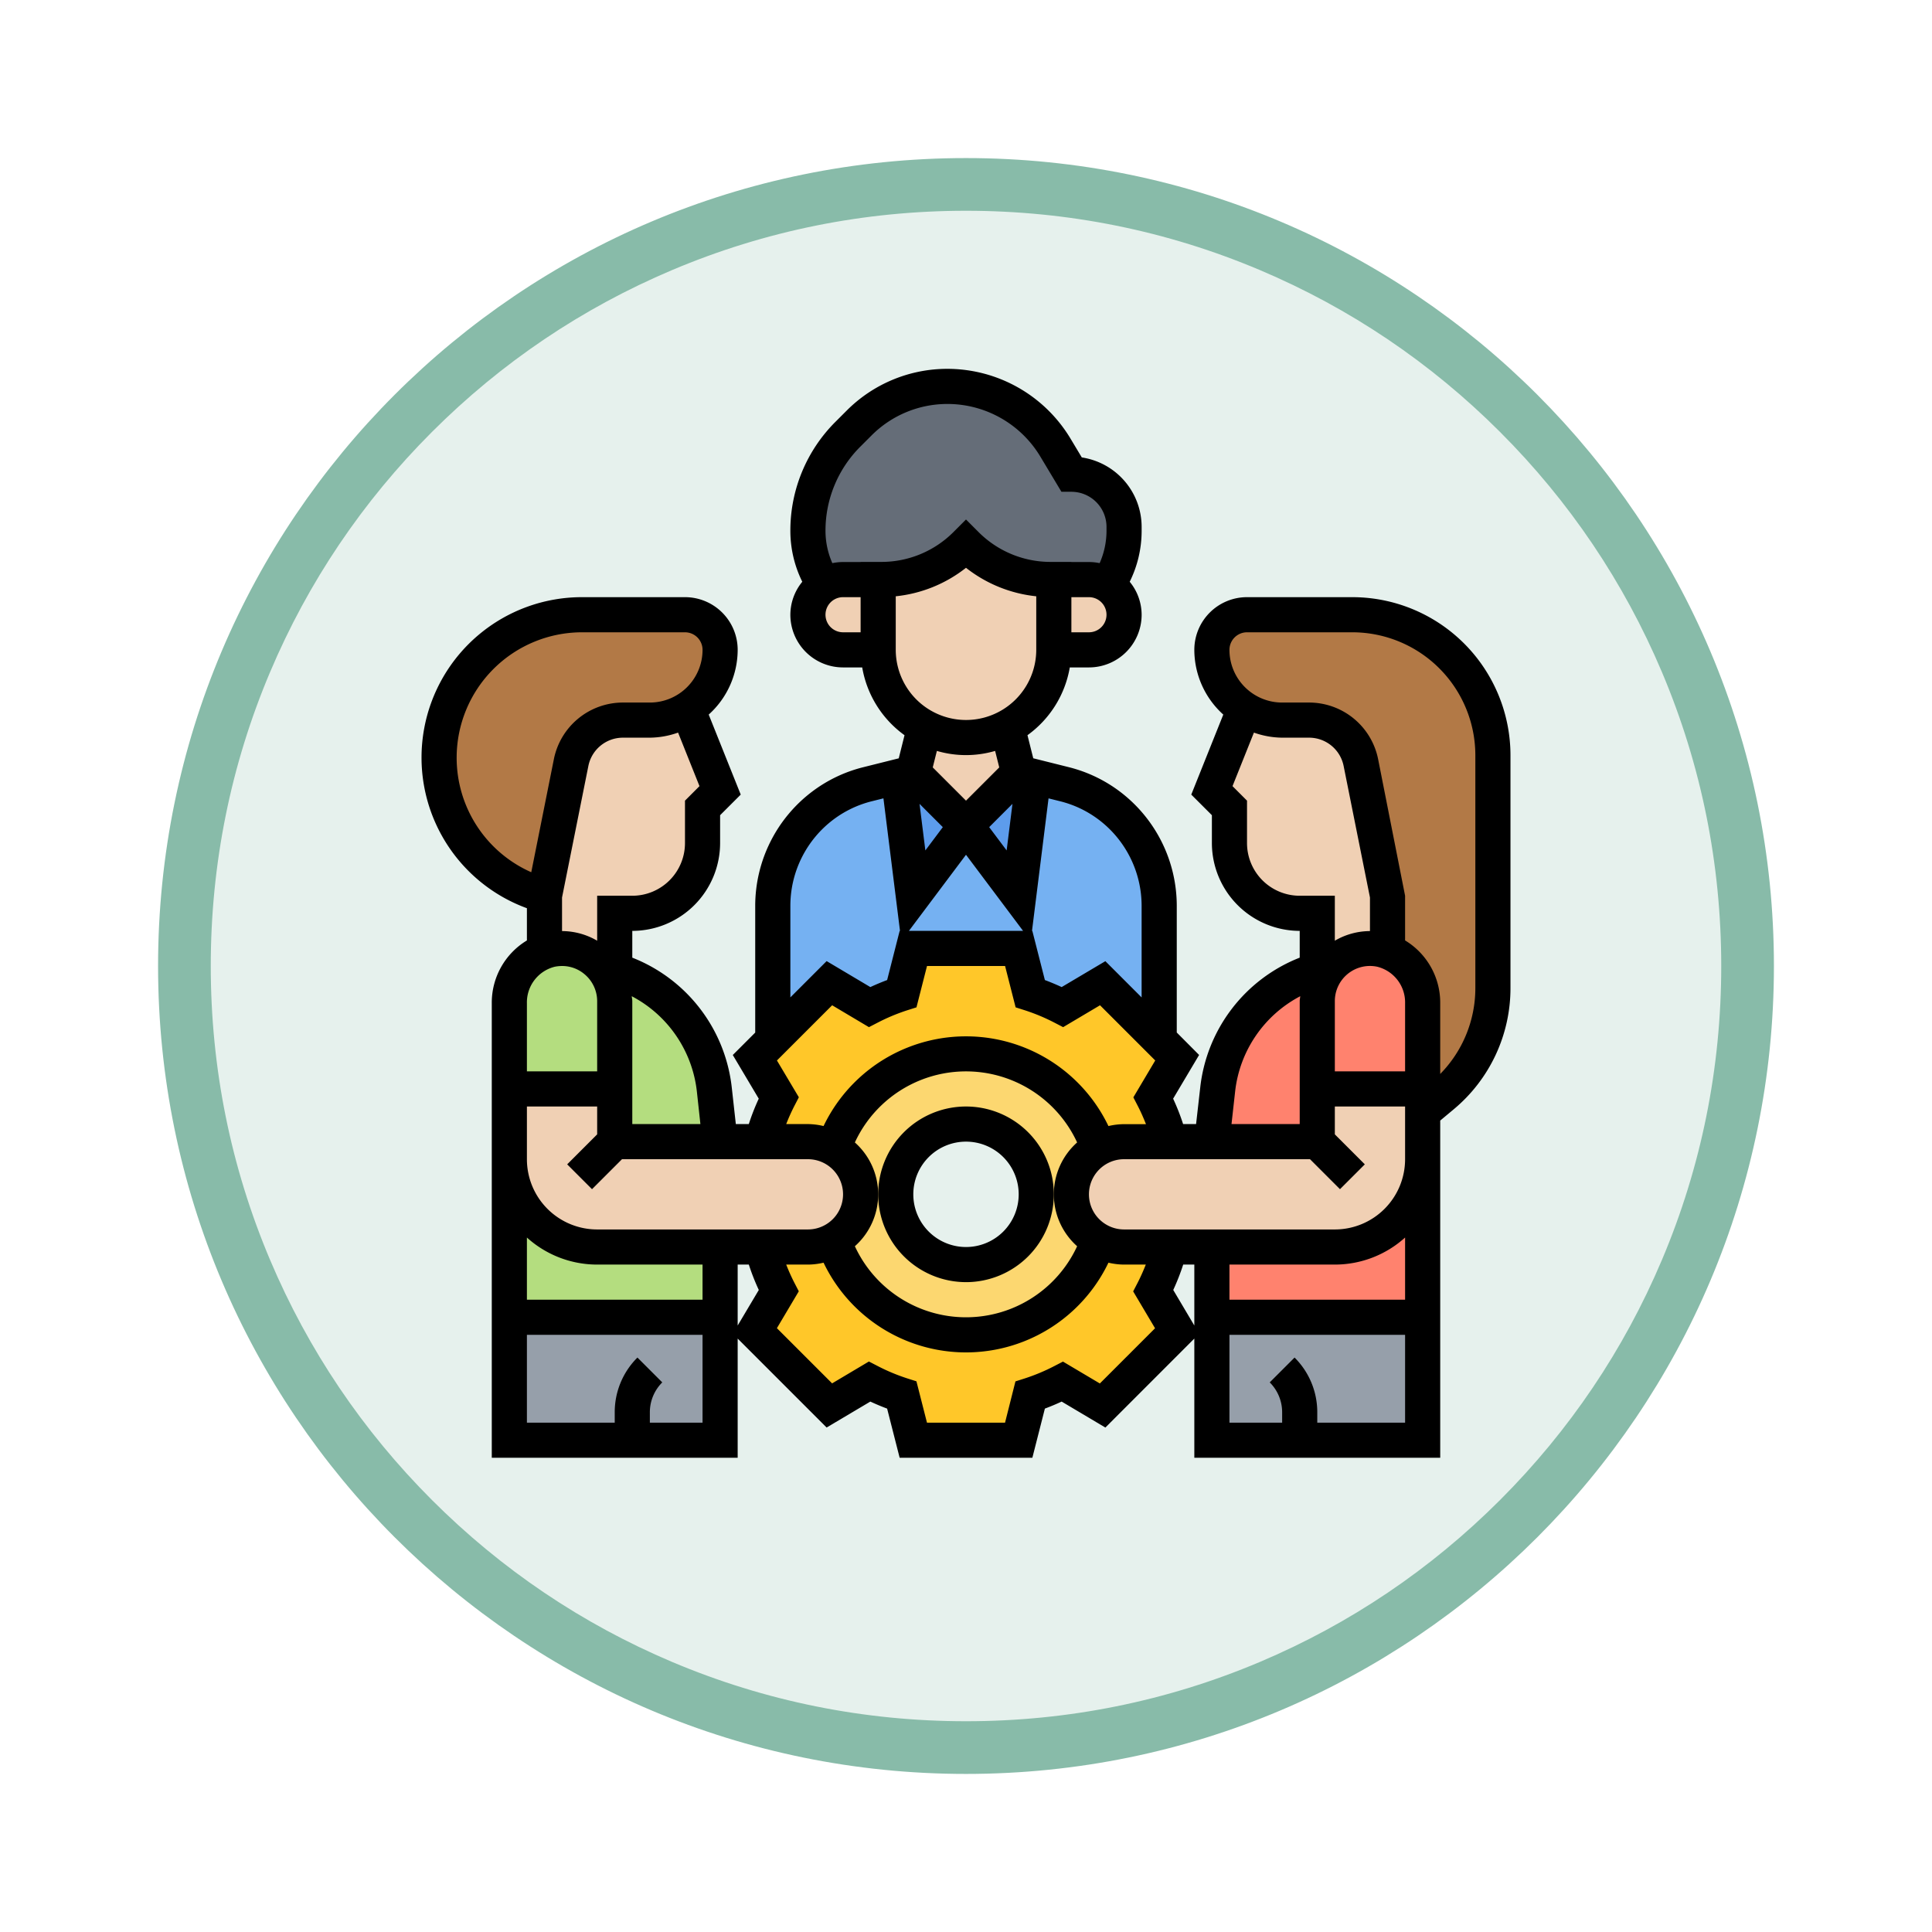 <svg xmlns="http://www.w3.org/2000/svg" xmlns:xlink="http://www.w3.org/1999/xlink" width="110" height="110" viewBox="0 0 110 110">
  <defs>
    <filter id="Path_982547" x="0" y="0" width="110" height="110" filterUnits="userSpaceOnUse">
      <feOffset dy="3" input="SourceAlpha"/>
      <feGaussianBlur stdDeviation="3" result="blur"/>
      <feFlood flood-opacity="0.161"/>
      <feComposite operator="in" in2="blur"/>
      <feComposite in="SourceGraphic"/>
    </filter>
  </defs>
  <g id="Group_1157570" data-name="Group 1157570" transform="translate(-200 -7651)">
    <g id="Group_1157015" data-name="Group 1157015" transform="translate(-600 6862)">
      <g id="Group_1155792" data-name="Group 1155792" transform="translate(-1 -3894.666)">
        <g id="Group_1154703" data-name="Group 1154703" transform="translate(0 1465.666)">
          <g id="Group_1150789" data-name="Group 1150789" transform="translate(3 2320)">
            <g id="Group_1154212" data-name="Group 1154212" transform="translate(-236 -5809)">
              <g id="Group_1152583" data-name="Group 1152583" transform="translate(1043 6713)">
                <g id="Group_1146973" data-name="Group 1146973" transform="translate(0 0)">
                  <g id="Group_1146954" data-name="Group 1146954">
                    <g transform="matrix(1, 0, 0, 1, -9, -6)" filter="url(#Path_982547)">
                      <g id="Path_982547-2" data-name="Path 982547" transform="translate(9 6)" fill="#e6f1ed">
                        <path d="M 46 90.5 C 39.992 90.5 34.164 89.324 28.679 87.003 C 23.38 84.762 18.621 81.553 14.534 77.466 C 10.446 73.379 7.238 68.62 4.996 63.321 C 2.676 57.836 1.5 52.008 1.5 46 C 1.5 39.992 2.676 34.164 4.996 28.679 C 7.238 23.38 10.446 18.621 14.534 14.534 C 18.621 10.446 23.38 7.238 28.679 4.996 C 34.164 2.676 39.992 1.5 46 1.5 C 52.008 1.5 57.836 2.676 63.321 4.996 C 68.62 7.238 73.379 10.446 77.466 14.534 C 81.554 18.621 84.762 23.38 87.004 28.679 C 89.324 34.164 90.5 39.992 90.5 46 C 90.5 52.008 89.324 57.836 87.004 63.321 C 84.762 68.62 81.554 73.379 77.466 77.466 C 73.379 81.553 68.62 84.762 63.321 87.003 C 57.836 89.324 52.008 90.5 46 90.5 Z" stroke="none"/>
                        <path d="M 46 3 C 40.194 3 34.563 4.136 29.263 6.378 C 24.143 8.544 19.544 11.644 15.594 15.594 C 11.644 19.544 8.544 24.143 6.378 29.263 C 4.136 34.563 3 40.194 3 46 C 3 51.806 4.136 57.437 6.378 62.737 C 8.544 67.857 11.644 72.455 15.594 76.405 C 19.544 80.355 24.143 83.456 29.263 85.622 C 34.563 87.863 40.194 89 46 89 C 51.806 89 57.437 87.863 62.737 85.622 C 67.857 83.456 72.456 80.355 76.406 76.405 C 80.356 72.455 83.456 67.857 85.622 62.737 C 87.864 57.437 89 51.806 89 46 C 89 40.194 87.864 34.563 85.622 29.263 C 83.456 24.143 80.356 19.544 76.406 15.594 C 72.456 11.644 67.857 8.544 62.737 6.378 C 57.437 4.136 51.806 3 46 3 M 46 -7.62939453125e-06 C 71.405 -7.62939453125e-06 92 20.595 92 46 C 92 71.405 71.405 92 46 92 C 20.595 92 0 71.405 0 46 C 0 20.595 20.595 -7.62939453125e-06 46 -7.62939453125e-06 Z" stroke="none" fill="#88bba9"/>
                      </g>
                    </g>
                  </g>
                </g>
              </g>
            </g>
          </g>
        </g>
      </g>
      <g id="controlar" transform="translate(823 809)">
        <g id="Group_1157013" data-name="Group 1157013">
          <g id="Group_1156988" data-name="Group 1156988">
            <path id="Path_991059" data-name="Path 991059" d="M6,55H18v7H6Z" fill="#969faa"/>
          </g>
          <g id="Group_1156989" data-name="Group 1156989">
            <path id="Path_991060" data-name="Path 991060" d="M46,55H58v7H46Z" fill="#969faa"/>
          </g>
          <g id="Group_1156990" data-name="Group 1156990">
            <path id="Path_991061" data-name="Path 991061" d="M18,51v4H6V46a5,5,0,0,0,5,5Z" fill="#b4dd7f"/>
          </g>
          <g id="Group_1156991" data-name="Group 1156991">
            <path id="Path_991062" data-name="Path 991062" d="M11.28,35.05a5.425,5.425,0,0,1,.72.19,8.023,8.023,0,0,1,5.67,6.81L18,45H12V37A3,3,0,0,0,11.28,35.05Z" fill="#b4dd7f"/>
          </g>
          <g id="Group_1156992" data-name="Group 1156992">
            <path id="Path_991063" data-name="Path 991063" d="M8.4,34.06A3,3,0,0,1,12,37v5H6V37.12a3.116,3.116,0,0,1,2-2.95A2.619,2.619,0,0,1,8.4,34.06Z" fill="#b4dd7f"/>
          </g>
          <g id="Group_1156993" data-name="Group 1156993">
            <path id="Path_991064" data-name="Path 991064" d="M58,46v9H46V51h7A5,5,0,0,0,58,46Z" fill="#ff826e"/>
          </g>
          <g id="Group_1156994" data-name="Group 1156994">
            <path id="Path_991065" data-name="Path 991065" d="M52,35.24a5.424,5.424,0,0,1,.72-.19A3,3,0,0,0,52,37v8H46l.33-2.95A8.023,8.023,0,0,1,52,35.24Z" fill="#ff826e"/>
          </g>
          <g id="Group_1156995" data-name="Group 1156995">
            <path id="Path_991066" data-name="Path 991066" d="M56,34.17a3.116,3.116,0,0,1,2,2.95V42H52V37a3,3,0,0,1,3.6-2.94,2.619,2.619,0,0,1,.4.11Z" fill="#ff826e"/>
          </g>
          <g id="Group_1156996" data-name="Group 1156996">
            <path id="Path_991067" data-name="Path 991067" d="M35,31l.85-6.79,1.75.44a7.058,7.058,0,0,1,2.55,1.21,7.276,7.276,0,0,1,2.1,2.52A7.054,7.054,0,0,1,43,31.56V39.2l-3.22-3.22-2.29,1.36a11.91,11.91,0,0,0-1.84-.77L35,34H29l-.65,2.57a11.91,11.91,0,0,0-1.84.77l-2.29-1.36L21,39.2V31.56a7.147,7.147,0,0,1,2.85-5.7,7.059,7.059,0,0,1,2.55-1.21l1.75-.44L29,31l3-4Z" fill="#75b1f2"/>
          </g>
          <g id="Group_1156997" data-name="Group 1156997">
            <path id="Path_991068" data-name="Path 991068" d="M35.85,24.21,35,31l-3-4,3-3Z" fill="#5d9cec"/>
          </g>
          <g id="Group_1156998" data-name="Group 1156998">
            <path id="Path_991069" data-name="Path 991069" d="M32,27l-3,4-.85-6.79L29,24Z" fill="#5d9cec"/>
          </g>
          <g id="Group_1156999" data-name="Group 1156999">
            <path id="Path_991070" data-name="Path 991070" d="M43.43,51.65a11.91,11.91,0,0,1-.77,1.84l1.36,2.29-4.24,4.24-2.29-1.36a11.91,11.91,0,0,1-1.84.77L35,62H29l-.65-2.57a11.91,11.91,0,0,1-1.84-.77l-2.29,1.36-4.24-4.24,1.36-2.29a11.91,11.91,0,0,1-.77-1.84l.04-.65H23a2.939,2.939,0,0,0,1.44-.37,8.007,8.007,0,0,0,15.12,0A2.939,2.939,0,0,0,41,51h2.64Z" fill="#ffc729"/>
          </g>
          <g id="Group_1157000" data-name="Group 1157000">
            <path id="Path_991071" data-name="Path 991071" d="M42.66,42.51a11.91,11.91,0,0,1,.77,1.84l.24.65H41a2.939,2.939,0,0,0-1.44.37,8.007,8.007,0,0,0-15.12,0A2.939,2.939,0,0,0,23,45H20.56l.01-.65a11.909,11.909,0,0,1,.77-1.84l-1.36-2.29L21,39.2l3.22-3.22,2.29,1.36a11.91,11.91,0,0,1,1.84-.77L29,34h6l.65,2.57a11.91,11.91,0,0,1,1.84.77l2.29-1.36L43,39.2l1.02,1.02Z" fill="#ffc729"/>
          </g>
          <g id="Group_1157001" data-name="Group 1157001">
            <path id="Path_991072" data-name="Path 991072" d="M36,48a4,4,0,1,0-4,4A4,4,0,0,0,36,48Zm2,0a2.989,2.989,0,0,0,1.56,2.63,8.007,8.007,0,0,1-15.12,0,3,3,0,0,0,.68-4.75,3.1,3.1,0,0,0-.68-.51,8.007,8.007,0,0,1,15.12,0,3.1,3.1,0,0,0-.68.51A2.993,2.993,0,0,0,38,48Z" fill="#fcd770"/>
          </g>
          <g id="Group_1157002" data-name="Group 1157002">
            <path id="Path_991073" data-name="Path 991073" d="M16,15a2.006,2.006,0,0,1,2,2,4.025,4.025,0,0,1-1.17,2.83A4.066,4.066,0,0,1,14,21H12.46a3,3,0,0,0-2.94,2.41L8,31l-.44-.15A8.133,8.133,0,0,1,10.14,15Z" fill="#b27946"/>
          </g>
          <g id="Group_1157003" data-name="Group 1157003">
            <path id="Path_991074" data-name="Path 991074" d="M59.12,42.4,58,43.33V37.12a3.116,3.116,0,0,0-2-2.95V31l-1.52-7.59A3,3,0,0,0,51.54,21H50a4.007,4.007,0,0,1-4-4,2.015,2.015,0,0,1,2-2h6a8,8,0,0,1,8,8V36.25A7.982,7.982,0,0,1,59.12,42.4Z" fill="#b27946"/>
          </g>
          <g id="Group_1157004" data-name="Group 1157004">
            <path id="Path_991075" data-name="Path 991075" d="M41,10v.23a5.583,5.583,0,0,1-.93,3.08A1.97,1.97,0,0,0,39,13H37v-.01h-.17a6.835,6.835,0,0,1-4.83-2,6.835,6.835,0,0,1-4.83,2H27V13H25a1.97,1.97,0,0,0-1.07.31A5.583,5.583,0,0,1,23,10.23a7.788,7.788,0,0,1,2.28-5.51l.63-.63A7.138,7.138,0,0,1,37.08,5.47L38,7a3,3,0,0,1,3,3Z" fill="#656d78"/>
          </g>
          <g id="Group_1157005" data-name="Group 1157005">
            <path id="Path_991076" data-name="Path 991076" d="M40.41,13.59A1.955,1.955,0,0,1,41,15a2.006,2.006,0,0,1-2,2H37V13h2a1.97,1.97,0,0,1,1.07.31A1.809,1.809,0,0,1,40.41,13.59Z" fill="#f0d0b4"/>
          </g>
          <g id="Group_1157006" data-name="Group 1157006">
            <path id="Path_991077" data-name="Path 991077" d="M37,13v4a5,5,0,0,1-10,0V12.99h.17a6.835,6.835,0,0,0,4.83-2,6.835,6.835,0,0,0,4.83,2H37Z" fill="#f0d0b4"/>
          </g>
          <g id="Group_1157007" data-name="Group 1157007">
            <path id="Path_991078" data-name="Path 991078" d="M29.65,21.41a5.051,5.051,0,0,0,4.7,0L35,24l-3,3-3-3Z" fill="#f0d0b4"/>
          </g>
          <g id="Group_1157008" data-name="Group 1157008">
            <path id="Path_991079" data-name="Path 991079" d="M27,16.99V17H25a2.015,2.015,0,0,1-2-2,2,2,0,0,1,.93-1.69A1.97,1.97,0,0,1,25,13h2Z" fill="#f0d0b4"/>
          </g>
          <g id="Group_1157009" data-name="Group 1157009">
            <path id="Path_991080" data-name="Path 991080" d="M12,32v3.24a5.424,5.424,0,0,0-.72-.19,3.01,3.01,0,0,0-2.88-.99,2.619,2.619,0,0,0-.4.11V31l1.52-7.59A3,3,0,0,1,12.46,21H14a3.956,3.956,0,0,0,2.15-.63L18,25l-1,1v2a4,4,0,0,1-4,4Z" fill="#f0d0b4"/>
          </g>
          <g id="Group_1157010" data-name="Group 1157010">
            <path id="Path_991081" data-name="Path 991081" d="M12,42v3H23a2.939,2.939,0,0,1,1.44.37,3.1,3.1,0,0,1,.68.51,3,3,0,0,1-.68,4.75A2.939,2.939,0,0,1,23,51H11a5,5,0,0,1-5-5V42Z" fill="#f0d0b4"/>
          </g>
          <g id="Group_1157011" data-name="Group 1157011">
            <path id="Path_991082" data-name="Path 991082" d="M58,45v1a5,5,0,0,1-5,5H41a2.939,2.939,0,0,1-1.44-.37,3,3,0,0,1-.68-4.75,3.1,3.1,0,0,1,.68-.51A2.939,2.939,0,0,1,41,45H52V42h6v3Z" fill="#f0d0b4"/>
          </g>
          <g id="Group_1157012" data-name="Group 1157012">
            <path id="Path_991083" data-name="Path 991083" d="M55.6,34.06a3.01,3.01,0,0,0-2.88.99,5.425,5.425,0,0,0-.72.19V32H51a4,4,0,0,1-4-4V26l-1-1,1.85-4.63A3.956,3.956,0,0,0,50,21h1.54a3,3,0,0,1,2.94,2.41L56,31v3.17a2.619,2.619,0,0,0-.4-.11Z" fill="#f0d0b4"/>
          </g>
        </g>
        <g id="Group_1157014" data-name="Group 1157014">
          <path id="Path_991084" data-name="Path 991084" d="M32,53a5,5,0,1,0-5-5A5.006,5.006,0,0,0,32,53Zm0-8a3,3,0,1,1-3,3A3,3,0,0,1,32,45Z"/>
          <path id="Path_991085" data-name="Path 991085" d="M54,14H48a3,3,0,0,0-3,3,4.97,4.97,0,0,0,1.649,3.685l-1.823,4.556L46,26.414V28a5.006,5.006,0,0,0,5,5v1.525a9.008,9.008,0,0,0-5.666,7.411L45.1,44h-.739a12.648,12.648,0,0,0-.568-1.446l1.479-2.489L44,38.787V31.561a8.161,8.161,0,0,0-3.249-6.5,8.077,8.077,0,0,0-2.9-1.382l-2.022-.506L35.5,21.859A6,6,0,0,0,37.909,18H39a3,3,0,0,0,3-3,2.97,2.97,0,0,0-.679-1.877A6.527,6.527,0,0,0,42,10.231V10a4.005,4.005,0,0,0-3.407-3.956l-.655-1.092A8.184,8.184,0,0,0,30.957,1,8.086,8.086,0,0,0,25.2,3.384l-.625.625A8.738,8.738,0,0,0,22,10.231a6.528,6.528,0,0,0,.679,2.892A2.968,2.968,0,0,0,22,15a3,3,0,0,0,3,3h1.091A6,6,0,0,0,28.5,21.86l-.329,1.316-2.022.506a8.057,8.057,0,0,0-2.9,1.382,8.159,8.159,0,0,0-3.25,6.5v7.226l-1.277,1.277L20.2,42.554A12.648,12.648,0,0,0,19.634,44h-.739l-.229-2.064A9.008,9.008,0,0,0,13,34.525V33a5.006,5.006,0,0,0,5-5V26.414l1.174-1.173-1.823-4.556A4.97,4.97,0,0,0,19,17a3,3,0,0,0-3-3H10.136A9.132,9.132,0,0,0,7,31.71v1.835a4.139,4.139,0,0,0-2,3.574V63H19V56.213l5.064,5.064L26.553,59.8c.317.147.638.281.956.4l.714,2.8h7.555l.713-2.8c.318-.119.639-.253.956-.4l2.489,1.479L45,56.213V63H59V43.8l.761-.635A8.975,8.975,0,0,0,63,36.253V23a9.01,9.01,0,0,0-9-9ZM48,28V25.586l-.826-.827,1.219-3.048A4.929,4.929,0,0,0,50,22h1.541A2.006,2.006,0,0,1,53.5,23.608L55,31.1v1.912a3.979,3.979,0,0,0-2,.548V31H51a3,3,0,0,1-3-3Zm-.678,14.156a7,7,0,0,1,3.709-5.436c-.007.094-.031.185-.031.28v7H47.117ZM36.7,25.456l.661.165a6.073,6.073,0,0,1,2.188,1.042,6.153,6.153,0,0,1,2.45,4.9v5.226l-2.064-2.064L37.447,36.2c-.317-.147-.638-.281-.956-.4L35.777,33h-.019Zm-4.7.13-1.893-1.893.235-.939a5.894,5.894,0,0,0,3.316,0l.235.939Zm2.646.182-.332,2.652-.994-1.326ZM30.68,27.094l-.994,1.326-.332-2.652ZM32,28.667,35.25,33h-6.5ZM39,16H38V14h1a1,1,0,0,1,0,2ZM26,16H25a1,1,0,0,1,0-2h1Zm1.172-4.007H26V12H25a2.991,2.991,0,0,0-.61.063A4.557,4.557,0,0,1,24,10.231a6.754,6.754,0,0,1,1.991-4.808l.625-.625A6.1,6.1,0,0,1,30.957,3a6.173,6.173,0,0,1,5.266,2.98L37.434,8H38a2,2,0,0,1,2,2v.231a4.548,4.548,0,0,1-.391,1.832A2.981,2.981,0,0,0,39,12H38v-.007H36.828a5.787,5.787,0,0,1-4.121-1.707L32,9.578l-.707.708a5.793,5.793,0,0,1-4.121,1.707Zm.828,5V13.95a7.745,7.745,0,0,0,4-1.622,7.754,7.754,0,0,0,4,1.622v3.043a4,4,0,1,1-8,0ZM22,31.562a6.151,6.151,0,0,1,2.45-4.9,6.082,6.082,0,0,1,2.188-1.042l.661-.165L28.242,33h-.019l-.713,2.8c-.318.119-.639.253-.956.4l-2.489-1.479L22,36.787Zm-.764,8.817,3.143-3.143,2.095,1.246.493-.255a11.016,11.016,0,0,1,1.685-.705l.528-.168.6-2.354h4.445l.6,2.354.528.168a11.016,11.016,0,0,1,1.685.705l.493.255,2.1-1.246,3.143,3.143-1.246,2.1.255.493c.175.339.325.683.464,1.033H41a3.956,3.956,0,0,0-.89.108,8.992,8.992,0,0,0-16.22,0A3.956,3.956,0,0,0,23,44H21.764a10.93,10.93,0,0,1,.464-1.033l.255-.493Zm4.437,4.667a6.97,6.97,0,0,1,12.654,0,3.953,3.953,0,0,0,0,5.909,6.97,6.97,0,0,1-12.654,0,3.951,3.951,0,0,0,0-5.908Zm-8.995-2.89.2,1.844H13V37c0-.1-.024-.186-.031-.28a7,7,0,0,1,3.709,5.436ZM16,25.586V28a3,3,0,0,1-3,3H11v2.56a3.981,3.981,0,0,0-2-.548V31.1l1.5-7.493A2.006,2.006,0,0,1,12.459,22H14a4.929,4.929,0,0,0,1.607-.289l1.219,3.048ZM3,23.136A7.144,7.144,0,0,1,10.136,16H16a1,1,0,0,1,1,1,3,3,0,0,1-3,3H12.459a4.011,4.011,0,0,0-3.922,3.215L7.248,29.661A7.125,7.125,0,0,1,3,23.136ZM7,37.118A2.091,2.091,0,0,1,8.593,35.04,2.207,2.207,0,0,1,9,35a1.971,1.971,0,0,1,1.267.456A2,2,0,0,1,11,37v4H7ZM7,45V43h4v1.586L9.293,46.293l1.414,1.414L12.414,46H23a2,2,0,1,1,0,4H11a4,4,0,0,1-4-4ZM17,61H14v-.586a2.4,2.4,0,0,1,.707-1.707l-1.414-1.414A4.384,4.384,0,0,0,12,60.414V61H7V56H17Zm0-7H7V50.46A5.969,5.969,0,0,0,11,52h6Zm2,1.469V52h.635a12.648,12.648,0,0,0,.568,1.446Zm20.621,3.3-2.1-1.246-.493.255a11.016,11.016,0,0,1-1.685.705l-.528.168L34.223,61H29.778l-.6-2.354-.528-.168a11.016,11.016,0,0,1-1.685-.705l-.493-.255-2.095,1.246-3.143-3.143,1.246-2.1-.255-.493A11.178,11.178,0,0,1,21.764,52H23a3.956,3.956,0,0,0,.89-.108,8.992,8.992,0,0,0,16.22,0A3.963,3.963,0,0,0,41,52h1.237c-.137.345-.287.69-.464,1.033l-.255.493,1.246,2.1ZM43.8,53.446A12.877,12.877,0,0,0,44.366,52H45v3.469ZM57,61H52v-.586a4.384,4.384,0,0,0-1.293-3.121l-1.414,1.414A2.4,2.4,0,0,1,50,60.414V61H47V56H57Zm0-7H47V52h6a5.969,5.969,0,0,0,4-1.54Zm0-9v1a4,4,0,0,1-4,4H41a2,2,0,0,1,0-4H51.586l1.707,1.707,1.414-1.414L53,44.586V43h4Zm0-4H53V37a2,2,0,0,1,2.407-1.96A2.091,2.091,0,0,1,57,37.118Zm4-4.747a6.973,6.973,0,0,1-2,4.894V37.118a4.14,4.14,0,0,0-2-3.574V31l-1.537-7.784A4.011,4.011,0,0,0,51.541,20H50a3,3,0,0,1-3-3,1,1,0,0,1,1-1h6a7.008,7.008,0,0,1,7,7Z"/>
        </g>
      </g>
    </g>
  </g>
</svg>
